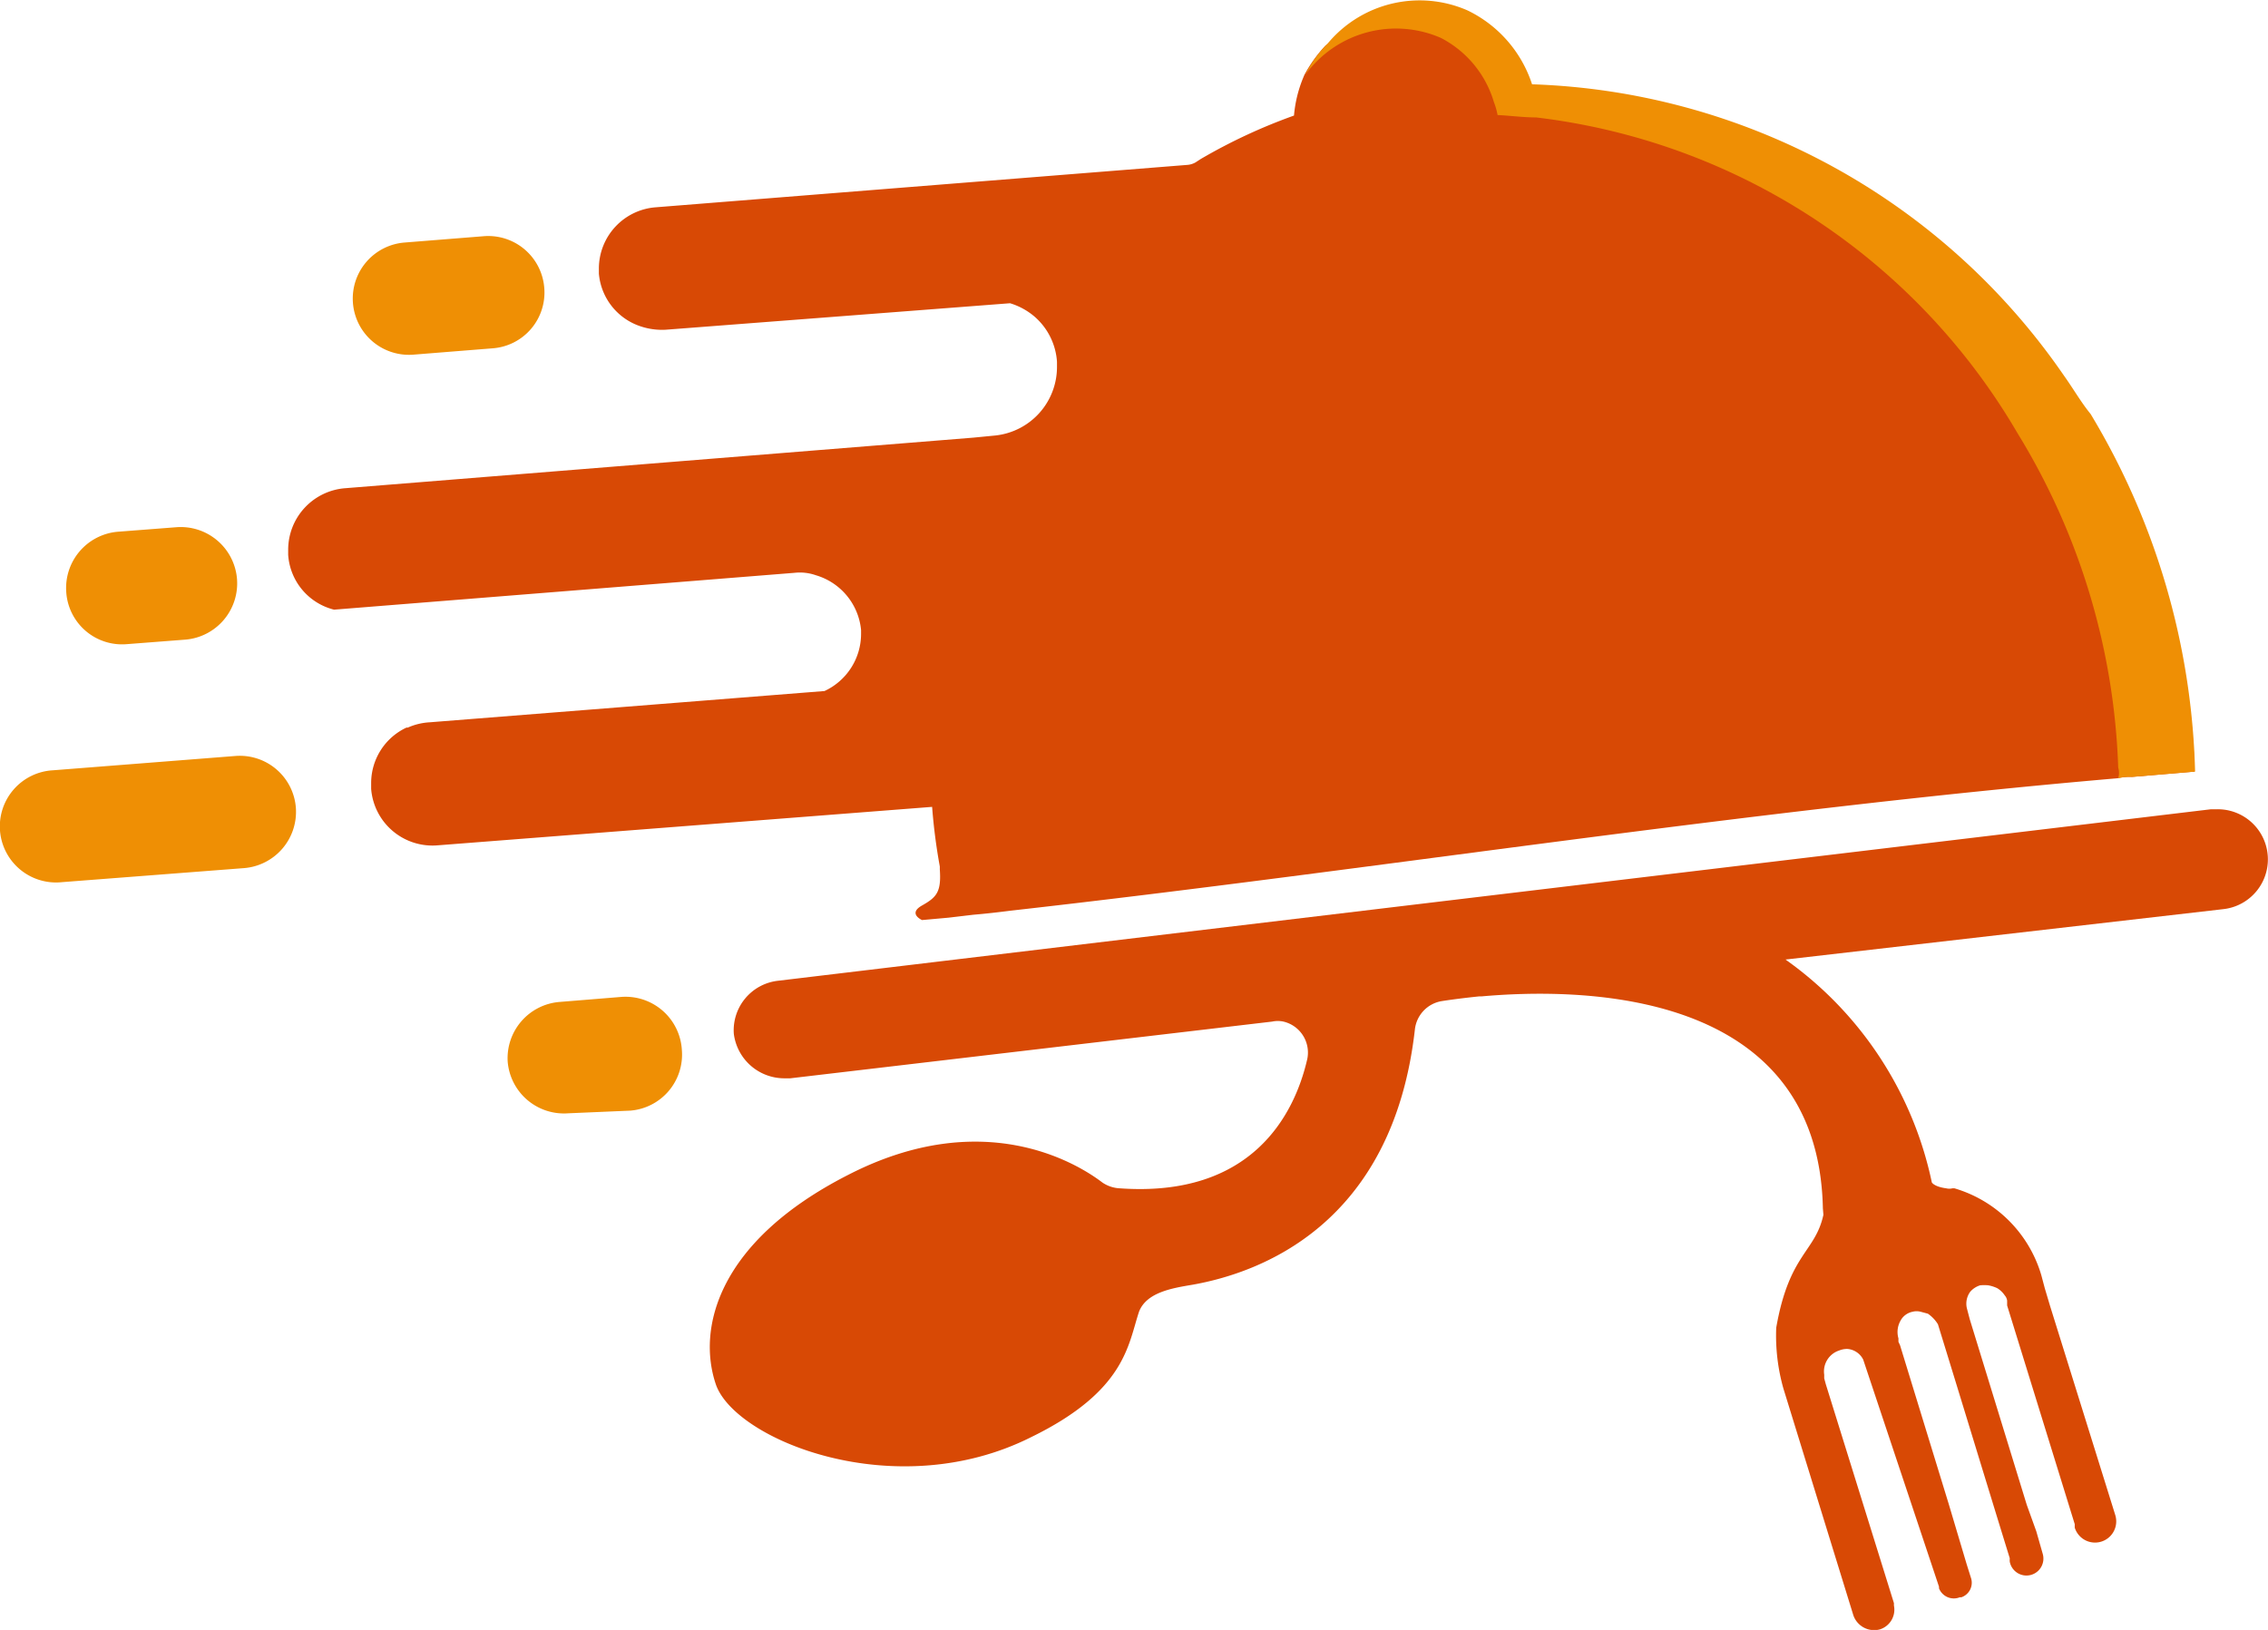 <svg xmlns="http://www.w3.org/2000/svg" viewBox="0 0 85.55 61.49"><defs><style>.cls-1{fill:#d84905;}.cls-2{fill:#ef8f04;}</style></defs><g id="Layer_2" data-name="Layer 2"><g id="Layer_1-2" data-name="Layer 1"><g id="Layer_2-2" data-name="Layer 2"><g id="Слой_1" data-name="Слой 1"><path class="cls-1" d="M49.2,2.83A5.09,5.09,0,0,1,50,1.72l.07-.05C51.81.25,52.48-.1,54.46.85a5,5,0,0,1,2,2.12,5.07,5.07,0,0,1,.29.57,1.46,1.46,0,0,1,.09.36A4.7,4.7,0,0,1,58,4c7.25.48,15,3.73,19.78,10.21.33.46.64.95,1,1.44a27.37,27.37,0,0,1,4,13.46l-2.37.2a1.87,1.87,0,0,0-.53.05c-14.16,1.22-27.93,3.44-41.79,5-.47.06-.91.11-1.38.15l-.93.11-1,.09s-.55-.24,0-.55.73-.51.67-1.36v-.11a21.64,21.64,0,0,1-.29-2.25L16.52,31.89A2.32,2.32,0,0,1,14,29.76v-.22a2.31,2.31,0,0,1,1.33-2.09h.05a2.35,2.35,0,0,1,.82-.2l14.9-1.18a2.38,2.38,0,0,0,1.38-2.15v-.15a2.39,2.39,0,0,0-1.71-2.07h0a1.82,1.82,0,0,0-.8-.09L12.6,23h0a2.29,2.29,0,0,1-1.73-2.07v-.2A2.33,2.33,0,0,1,13,18.42l23.72-1.91.82-.08a2.6,2.6,0,0,0,2.33-2.58v-.2a2.47,2.47,0,0,0-.84-1.7,2.57,2.57,0,0,0-.93-.51l-13,1a2.54,2.54,0,0,1-.91-.12,2.3,2.3,0,0,1-1.6-2v-.2a2.32,2.32,0,0,1,2.15-2.3l20.06-1.6a.75.75,0,0,0,.29-.09h0L45.29,6h0a20.85,20.85,0,0,1,3.52-1.64A4.82,4.82,0,0,1,49.13,3"/><path class="cls-2" d="M82.8,29.11l-2.37.2a1.87,1.87,0,0,0-.53.05.68.68,0,0,0,0-.4h0a25.74,25.74,0,0,0-3.8-12.62A24.34,24.34,0,0,0,57.94,4.43c-.49,0-1-.07-1.45-.09a2.75,2.75,0,0,0-.14-.49,4,4,0,0,0-2-2.42,4.23,4.23,0,0,0-5.12,1.4A4.84,4.84,0,0,1,50,1.72l.09-.09A4.51,4.51,0,0,1,55.35.39a4.71,4.71,0,0,1,2.44,2.79,25.36,25.36,0,0,1,20.07,11c.33.46.64,1,1,1.44A27.47,27.47,0,0,1,82.8,29.11Z"/><path class="cls-2" d="M15.26,9.15l3-.24a2.12,2.12,0,0,1,2.27,1.95h0a2.11,2.11,0,0,1-1.94,2.28l-3,.24a2.12,2.12,0,0,1-2.28-2h0A2.12,2.12,0,0,1,15.26,9.15Z"/><path class="cls-2" d="M4.45,20.06l2.2-.17a2.13,2.13,0,0,1,2.29,1.95h0A2.13,2.13,0,0,1,7,24.13l-2.2.17A2.11,2.11,0,0,1,2.5,22.35h0A2.13,2.13,0,0,1,4.45,20.06Z"/><path class="cls-2" d="M2,29.06l6.88-.54a2.12,2.12,0,0,1,2.28,1.95h0a2.13,2.13,0,0,1-1.95,2.28l-6.87.53A2.12,2.12,0,0,1,0,31.34H0A2.12,2.12,0,0,1,2,29.06Z"/><path class="cls-2" d="M21.1,37.8l2.33-.19a2.13,2.13,0,0,1,2.29,2h0a2.12,2.12,0,0,1-1.95,2.29L21.44,42a2.13,2.13,0,0,1-2.29-1.95h0A2.13,2.13,0,0,1,21.1,37.8Z"/><path class="cls-1" d="M68.76,45.59c-.17-8.37-9.29-8.32-12.88-8h-.09c-.87.09-1.42.18-1.42.18a1.22,1.22,0,0,0-1,1.07c-.84,7.41-5.9,9.19-8.4,9.63-.78.13-1.71.29-2,1-.42,1.24-.49,3-4.08,4.75-5.12,2.57-11.18.1-11.89-2s.07-5.39,5-7.9c5.1-2.62,8.65-.42,9.58.29a1.26,1.26,0,0,0,.65.22c5,.36,6.59-2.79,7.07-4.83a1.2,1.2,0,0,0-.89-1.46,1,1,0,0,0-.42,0L29.81,40.68h-.24A1.92,1.92,0,0,1,27.68,39a1.88,1.88,0,0,1,1.67-2L83.4,30.53h.25a1.89,1.89,0,0,1,.2,3.77l-16.5,1.9a13.78,13.78,0,0,1,5.52,8.41h0s.09.16.54.22a.49.49,0,0,0,.24,0h.07A4.84,4.84,0,0,1,77,48.11l.13.49.2.67,2.46,7.89a.8.8,0,1,1-1.53.47V57.5l-2.55-8.25v-.18a.37.37,0,0,0-.09-.2.9.9,0,0,0-.28-.27,1.35,1.35,0,0,0-.34-.11,1.61,1.61,0,0,0-.31,0,.82.82,0,0,0-.37.24h0a.76.76,0,0,0-.13.62l.11.42,2.15,7,.36,1,.24.84a.64.64,0,1,1-1.24.31.59.59,0,0,1,0-.13c-.91-2.95-1.8-5.88-2.71-8.83a1.32,1.32,0,0,0-.38-.4l-.26-.07a.62.62,0,0,0-.33,0,.66.66,0,0,0-.45.35.86.86,0,0,0-.07.65v.13l.06.13,1.84,6L74.18,59l.16.51a.58.58,0,0,1-.36.75l-.06,0a.6.6,0,0,1-.78-.34s0,0,0-.06h0l-2.77-8.3-.09-.27a.73.73,0,0,0-.6-.4.81.81,0,0,0-.31.06.83.83,0,0,0-.56.91V52l.06.22,2.57,8.26v.09a.78.78,0,0,1-.53.9.83.83,0,0,1-1-.53l-2.64-8.56A7.33,7.33,0,0,1,67,50.09c.49-2.8,1.47-2.84,1.78-4.26Z"/></g></g></g></g></svg>